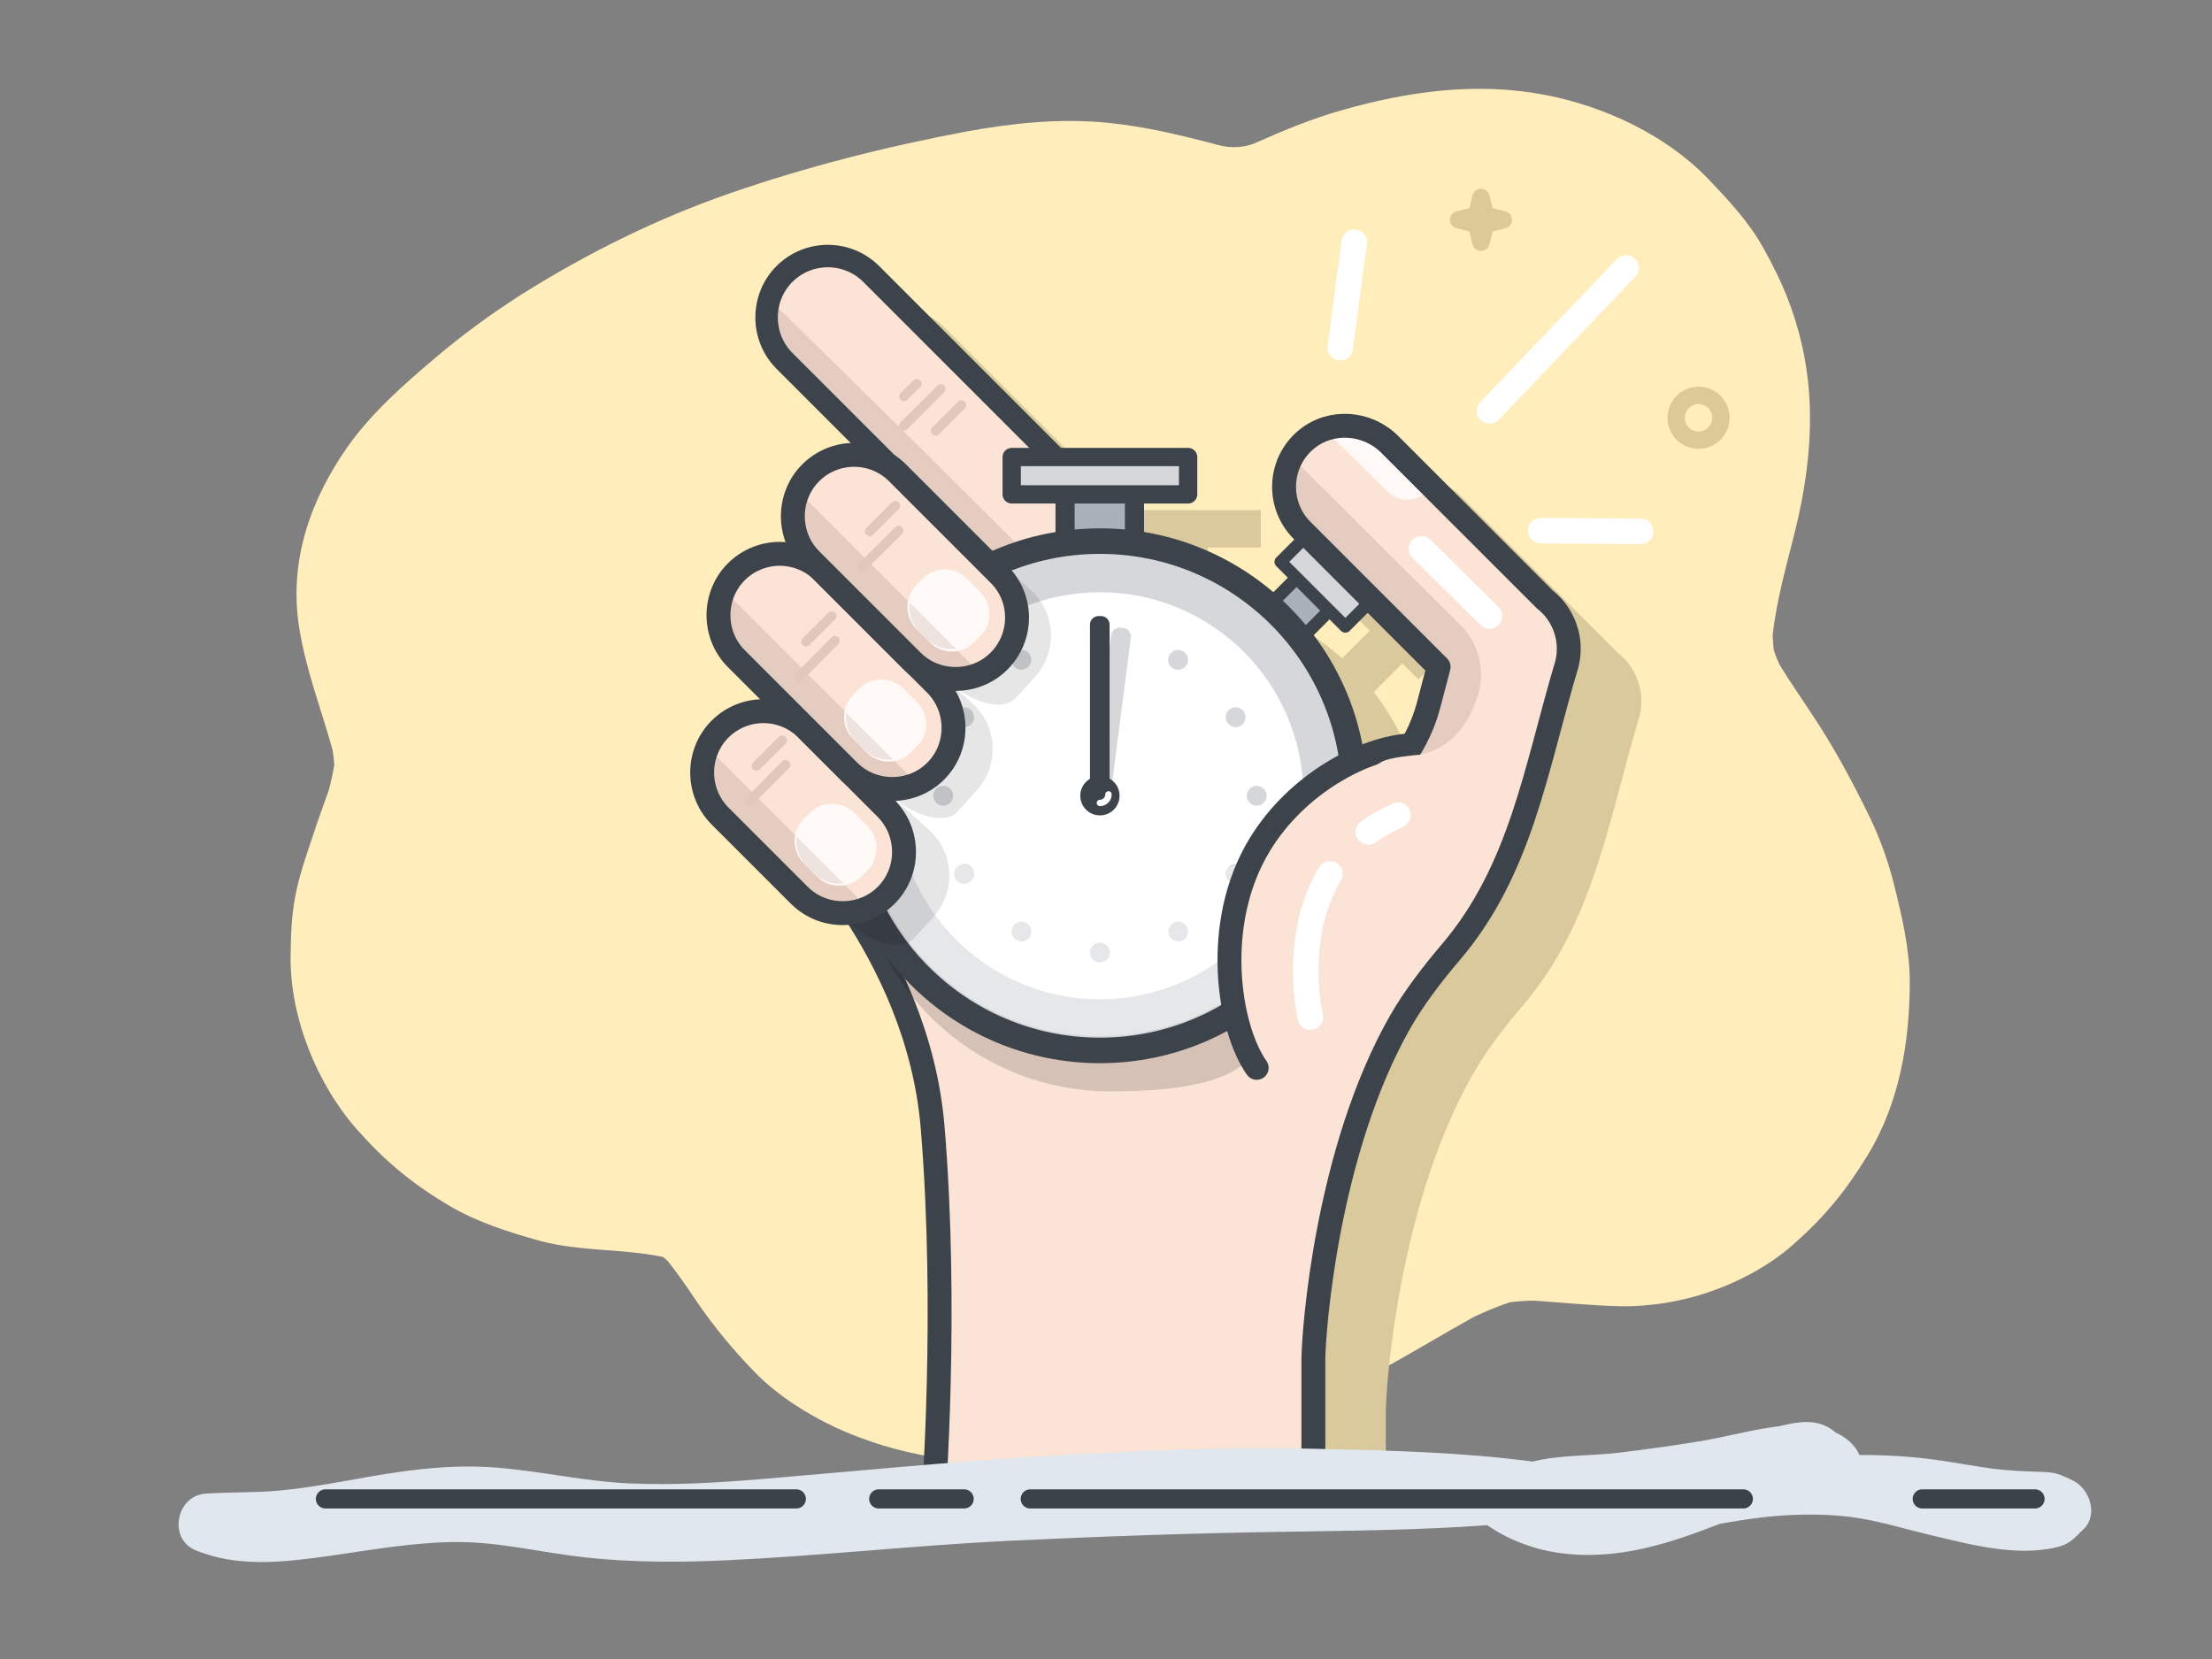 <svg id="Layer_1" xmlns="http://www.w3.org/2000/svg" viewBox="0 0 800 600"><rect x="0" y="0" width="800" height="600" fill="#808080" stroke="none"/><style>.st0{fill:#feb}.st1{fill:#dac99d}.st2{fill:#fbe3d6}.st3{fill:#e5ccc1}.st4{fill:none;stroke:#3d434a;stroke-width:8.123;stroke-linecap:round;stroke-linejoin:round;stroke-miterlimit:10}.st5{fill:#fffaf8}.st6{fill:none;stroke:#3d434a;stroke-width:8.643;stroke-linecap:round;stroke-linejoin:round;stroke-miterlimit:10}.st7{opacity:.15}.st10,.st11,.st12,.st8,.st9{stroke:#3d434a;stroke-linecap:round;stroke-linejoin:round;stroke-miterlimit:10}.st8{fill:#aab0ba;stroke-width:4.61}.st9{fill:#d5d7db;stroke-width:4.424}.st10{fill:#aab0ba;stroke-width:6.921}.st11,.st12{fill:#d5d7db;stroke-width:9.227}.st12{stroke-width:6.615}.st13{fill:#fff}.st14{fill:#d5d7db}.st15{fill:#3d434a}.st16{opacity:.4;fill:#fff}.st17{fill:none;stroke:#fff;stroke-width:2.307;stroke-linecap:round;stroke-linejoin:round;stroke-miterlimit:10}.st18{opacity:.1}.st19{fill:none;stroke:#e2c7bc;stroke-width:3.46;stroke-linecap:round;stroke-linejoin:round;stroke-miterlimit:10}.st20{fill:#efe3df}.st21,.st22{fill:#fbe3d6;stroke:#3d434a;stroke-width:8.643;stroke-linecap:round;stroke-linejoin:round;stroke-miterlimit:10}.st22{fill:none;stroke:#fff;stroke-width:9.227}.st23{fill:#e0e7ee}.st24,.st25{fill:none;stroke:#3c4249;stroke-width:6.921;stroke-linecap:round;stroke-linejoin:round;stroke-miterlimit:10}.st25{stroke:#ddc997;stroke-width:6.275}</style><path class="st0" d="M684.9 319.5c-2.1-8.3-5-16.3-8.7-24-5.9-12.1-12.3-24.1-19.7-35.4-4.3-6.6-8.8-13-12.9-19.7-.8-1.7-1.5-3.5-2.1-5.3-.2-1.8-.3-3.5-.4-5.3 1.5-13.7 5.5-26.9 8.7-40.2 5-21.2 6.8-43 2-64.4-3-13.2-7.3-23.4-14-35.4-5.3-9.6-12.5-17.2-20-25.1-15.3-15.9-37.6-26.3-59.1-30.4-24.6-4.7-49.4-1.3-73.2 5.5-10.7 3-20.9 7.2-31 11.7-4.4 2-9.4 2.2-14.1.9-.6-.2-1.2-.3-1.8-.5-12.8-3.3-24.9-6.2-38.1-7.5-17.2-1.7-34.2.1-51.2 3.2-28.7 5.4-57.6 12.7-85.3 22.3-26.3 9.1-51.9 21.8-75.4 36.6-11 7-21.5 14.7-31.5 23.2-11.2 9.5-22.9 19.8-31.4 31.9-13.5 19.2-21.3 41.5-17.5 65.3 2.4 15.4 8 29.6 12.1 44.4.3 1.8.5 3.5.6 5.3-.5 3.1-1.2 6.2-2 9.2-1.9 5.4-3.9 10.8-5.7 16.3-2.4 7.2-5 14.5-6.4 22-1.4 7.1-1.6 14.4-1.7 21.6-.3 22.1 9.5 46.4 24.1 62.9 10.4 11.7 20.1 19.7 33.7 27.7 9.9 5.8 21.1 9.3 32.1 12.4 14.6 4 30.1 2.8 44.8 5.9.6.5 1.2 1 1.8 1.6 3.7 4.6 7 9.5 10.3 14.4 6.4 9.4 13.4 17.8 21.4 26 8.2 8.3 18.7 14.9 29.2 19.8 10.9 5 22.9 8.6 34.7 10.5 21.9 3.5 45.1 3 67-.2 23-3.3 46.2-9.1 67.8-17.9 21.5-8.8 40.9-21.3 61-32.5 4.2-2 8.5-3.8 13-5.3 3-.4 6-.6 9-.6 10 .7 20 1.7 30.1 2 11.8.3 24.1-1.8 35.2-5.9 9.9-3.6 19.9-9.1 27.9-16.1 11.6-10.2 19.1-19.3 27.2-32.5 11.6-19 15.3-41.2 15.3-63.1-.1-11.9-2.9-23.7-5.8-35.3z"/><path class="st1" d="M585 236l-56.1-56.1c-8.1-8.1-21.2-9.1-30.1-1.8-2.3 1.9-4 4.1-5.3 6.5 0 .1-.1.2-.1.2-3.4 6.4-3.5 14.1-.3 20.5.2.9.4 1.5.4 1.5l1.3 1.2c.7 1 1.5 2.1 2.5 3l48.7 48.7c-.3 1.8-.7 4.5-1.1 7.7L543 274c-1.5 5.7-3.7 10.5-6.1 14.7-6.5.3-14 2.4-21.5 6-2.2-16.6-8.8-31.8-18.6-44.4l10.4-10.4 5.8 5.8 8.2-8.2-23.4-23.4-8.2 8.2 5.8 5.8-10 10a91.098 91.098 0 0 0-48.6-22.4V198H456v-13.5h-48.4l-66.2-66.2c-4.3-4.3-10-6.5-15.7-6.5-5.7 0-11.4 2.2-15.7 6.5-2.6 2.6-4.4 5.8-5.5 9.1v.2c0 .1-.1.3-.1.4-.1.5-.3 1-.4 1.5 0 .2-.1.3-.1.5-.1.6-.2 1.2-.3 1.9v.2c0 .6-.1 1.1-.1 1.7v.5c0 .6 0 1.2.1 1.7v.2c.1.6.2 1.3.3 1.9 0 .2.1.3.1.5.1.5.2 1 .4 1.5 0 .1.1.3.1.4l.6 1.8c.1.1.1.3.2.4.2.5.4 1 .7 1.4.1.1.1.3.2.4.3.6.6 1.1 1 1.7.1.1.1.2.2.3.3.5.6.9 1 1.4.1.1.2.3.3.4.4.5.9 1 1.4 1.5l38.1 38.1c-3.8-2.7-8.3-4.1-12.9-4.1-5.7 0-11.4 2.2-15.7 6.5-2 2-3.5 4.2-4.5 6.6l-1.1-1.1c-4.4-1.3.6-.6-1.7 1.7-4.6 4.6-1.3 15.4 7.3 24.1l1.9 1.9-1.5-.6c-3.6-2.2-7.6-3.3-11.6-3.3-5.7 0-11.4 2.2-15.7 6.5-2 2-3.5 4.2-4.5 6.6l-1.1-1.1c-4.4-1.3.6-.6-1.7 1.7-4.6 4.6-1.3 15.4 7.3 24.1l24.1 24.1c-4.3-4.3-8.7-5.1-14.4-5.1-5.7 0-11.4 2.2-15.7 6.5-2 2-3.5 4.2-4.5 6.6l-1.1-1.1c-4.4-1.3.6-.6-1.7 1.7-4.6 4.6-1.3 15.4 7.3 24.1l28.7 28.7c5.7 5.7 12.4 9.1 17.6 9.4 2.5 2.2 5.1 4 7.7 5.4 10.7 18.3 20.6 42 22.8 69.1 5.5 66 .3 115.8.3 115.8h137.4v-31.9c.1-10.8 4.9-75.6 31.5-122.2 4.7-8.2 11.2-16.8 18.1-24.9 25.6-30 30.8-66.6 42.1-104.4 2.3-8.8-1.1-17.9-7.9-23.2z"/><g id="XMLID_1_"><path class="st2" d="M402.3 186.3c8.6 8.6 8.6 22.8 0 31.4-8.6 8.6-22.8 8.6-31.4 0l-87.2-87.2c-8.6-8.6-8.6-22.8 0-31.4 4.3-4.3 10-6.5 15.7-6.5 5.7 0 11.4 2.2 15.7 6.5l87.2 87.2z"/><path class="st3" d="M390.7 220.8c-8.5 5-12.5 4.2-19.8-3.1l-87.2-87.2c-6-6-7.8-14.7-5.5-22.3.1 0 114.1 111.7 112.5 112.6z"/><path class="st4" d="M402.3 217.7c-8.6 8.6-22.8 8.6-31.4 0l-87.2-87.2c-8.6-8.6-8.6-22.8 0-31.4 4.3-4.3 10-6.5 15.7-6.5 5.7 0 11.4 2.2 15.7 6.5l87.2 87.2c8.6 8.7 8.6 22.8 0 31.4z"/></g><path class="st2" d="M558.7 216.8c6.8 5.3 10.2 14.4 7.8 23.2-11.2 37.8-16.5 74.4-42.1 104.4-6.9 8.1-13.4 16.7-18.1 24.9-26.6 46.6-31.4 111.4-31.5 122.2v51.1H337.5s5.1-68.9-.3-135c-5.4-64.9-54.3-109.8-54.3-109.8L464.4 275v27.7l6.6-7.9s35.5-2.5 45.6-40l3.6-13.7-49.4-49.4c-9.1-9.1-8.6-24.5 1.6-32.9 8.9-7.3 22-6.3 30.1 1.8l56.2 56.2z"/><path class="st3" d="M467.1 165.3l61.1 60.8c6.7 6.6 9.1 16.5 6.3 25.4-2.9 9-8.7 18.9-20.7 21.4 2.1-5.3 6.1-34.6 6.1-34.6l-52.7-50.8c-.1.1-4-13.5-.1-22.2z"/><path class="st5" d="M481 157.3l21 20.6c3.8 3.8 9.9 3.8 13.8 0 0 0-22.2-30.6-34.8-20.6z"/><path class="st6" d="M558.7 216.8l-56.1-56.1c-8.1-8.1-21.2-9.1-30.1-1.8-10.2 8.4-10.8 23.7-1.6 32.9l49.4 49.4-3.6 13.7c-10.1 37.5-45.6 40-45.6 40l-6.6 7.9v-27.7L283 297.9s48.9 44.9 54.3 109.8c5.5 66 .3 135 .3 135H475v-51.1c.1-10.8 4.9-75.6 31.5-122.2 4.7-8.2 11.2-16.8 18.1-24.9 25.6-30 30.8-66.6 42.1-104.4 2.2-8.9-1.2-18-8-23.3z"/><path class="st7" d="M446.9 302.6c0 50.8 42.9 92.1-45.3 92.1-50.8 0-92.1-41.2-92.1-92.1s41.2-92.1 92.1-92.1 45.3 41.3 45.3 92.1z"/><path transform="rotate(45.001 468.943 220.822)" class="st8" d="M460.6 212.5h16.7v16.7h-16.7z"/><path transform="rotate(45.001 478.96 210.803)" class="st9" d="M462.4 205h33.1v11.6h-33.1z"/><path class="st10" d="M385.2 177.9h25.1V203h-25.1z"/><circle class="st11" cx="397.8" cy="287.8" r="92.1"/><path class="st12" d="M365.9 165.3h63.8v13.5h-63.8z"/><circle class="st13" cx="397.8" cy="287.8" r="73.6"/><path class="st14" d="M405.4 227l.9.1c1.7.2 2.9 1.8 2.7 3.5l-7.7 59.5c-.2 1.7-1.8 2.9-3.5 2.7l-.9-.1c-1.7-.2-2.9-1.8-2.7-3.5l7.7-59.5c.2-1.7 1.8-2.9 3.5-2.7z"/><circle class="st15" cx="397.8" cy="287.8" r="7.1"/><circle class="st14" cx="397.8" cy="231" r="3.6"/><ellipse transform="rotate(-30 369.413 238.654)" class="st14" cx="369.4" cy="238.6" rx="3.6" ry="3.6"/><ellipse transform="rotate(-60 348.676 259.407)" class="st14" cx="348.7" cy="259.4" rx="3.6" ry="3.6"/><circle class="st14" cx="341.1" cy="287.8" r="3.6"/><ellipse transform="rotate(-30 348.652 316.12)" class="st14" cx="348.7" cy="316.1" rx="3.6" ry="3.6"/><ellipse transform="rotate(-60 369.433 336.877)" class="st14" cx="369.4" cy="336.9" rx="3.6" ry="3.6"/><circle class="st14" cx="397.8" cy="344.5" r="3.6"/><ellipse transform="rotate(-30 426.118 336.88)" class="st14" cx="426.1" cy="336.9" rx="3.6" ry="3.6"/><ellipse transform="rotate(-60 446.903 316.12)" class="st14" cx="446.9" cy="316.1" rx="3.6" ry="3.6"/><circle class="st14" cx="454.5" cy="287.8" r="3.6"/><ellipse transform="rotate(-30 446.879 259.415)" class="st14" cx="446.9" cy="259.4" rx="3.6" ry="3.6"/><ellipse transform="rotate(-60 426.146 238.65)" class="st14" cx="426.1" cy="238.6" rx="3.6" ry="3.6"/><path class="st15" d="M397.3 222.8h.9c1.7 0 3.1 1.4 3.1 3.1v60c0 1.7-1.4 3.1-3.1 3.1h-.9c-1.7 0-3.1-1.4-3.1-3.1v-60c0-1.7 1.4-3.1 3.1-3.1z"/><path class="st16" d="M484.7 287.8c0 48-38.9 86.9-86.9 86.9s-86.9-38.9-86.9-86.9c0 0 19 31.9 86.9 31.9 69.4 0 86.9-31.9 86.9-31.9z"/><path class="st17" d="M400.9 287.3c0 1.7-1.4 3.1-3.1 3.1"/><g class="st18"><path d="M333.3 336.4l-.3.3.3-.3zm15.6-45.7c0 .1-.1.2-.3.3.2-.1.3-.2.3-.3zm-.4.5l-.4.4c.1 0 .2-.2.4-.4z"/><path d="M300.5 207.9c-4.5-4.1-10.3-6-16-5.7-5.7.3-11.3 2.7-15.4 7.3-1.9 2.1-3.2 4.4-4.2 6.9l-1.1-1c-4.4-1.1.5-.6-1.7 1.8-4.4 4.8-.5 15.5 8.5 23.7l34 30.8c-4.5-4.1-8.9-4.7-14.6-4.4-5.7.3-11.3 2.7-15.4 7.3-1.9 2.1-3.2 4.4-4.2 6.9l-1.1-1c-4.4-1.1.5-.6-1.7 1.8-4.4 4.8-.5 15.5 8.5 23.7l30.1 27.2c9.1 8.2 20 10.9 24.4 6.1 1-1.1 5.1-5.6 7-7.7 8.2-9.1 7.5-23.2-1.6-31.4l-14.1-12.8c9.1 8.2 20 10.9 24.4 6.1.7-.8 5.1-5.6 7-7.7 8.2-9.1 7.5-23.2-1.6-31.4l-8.9-8-29.6-26.8-12.7-11.7zm69.4 41.9c0 .1-.1.2-.3.3.1-.1.2-.3.3-.3zm-.5.4l-.4.4c.1 0 .3-.1.4-.4z"/><path d="M372.8 213.4l-38.4-34.8c-4.5-4.1-10.3-6-16-5.7-5.7.3-11.3 2.7-15.4 7.3-1.9 2.1-3.2 4.4-4.2 6.9l-1.1-1c-4.4-1.1.5-.6-1.7 1.8-4.4 4.8-.5 15.5 8.5 23.7l38.4 34.8c9.1 8.2 20 10.9 24.4 6.1.7-.8 1.3-1.4 1.7-1.8 0 0 3.4-3.8 5.3-5.9 8.3-9.1 7.6-23.2-1.5-31.4z"/></g><path class="st2" d="M290.4 262.4l30.1 30.1c8.6 8.6 8.6 22.8 0 31.4-8.6 8.6-22.8 8.6-31.4 0l-28.7-28.7c-8.6-8.6-8.6-22.8 0-31.4 4.3-4.3 10-6.5 15.7-6.5 5.6-.1 10 .7 14.3 5.1z"/><path class="st3" d="M314.9 329.4l-1.7 1.7c-4.6 4.6-15.4 1.3-24.1-7.3l-28.7-28.7c-8.6-8.6-11.9-19.5-7.3-24.1 2.3-2.3-2.6-3.1 1.7-1.7l60.1 60.1z"/><path class="st6" d="M320.5 323.8c-8.6 8.6-22.8 8.6-31.4 0l-28.7-28.7c-8.6-8.6-8.6-22.8 0-31.4 4.3-4.3 10-6.5 15.7-6.5 5.7 0 11.4 2.2 15.7 6.5l28.7 28.7c8.6 8.7 8.6 22.8 0 31.4z"/><path class="st5" d="M293 293.9l-2.4 2.4c-4.3 4.3-4.3 11.4 0 15.8l5 5c4.3 4.3 11.4 4.3 15.8 0l2.4-2.4c4.3-4.3 4.3-11.4 0-15.8l-5-5c-4.4-4.3-11.5-4.3-15.8 0z"/><path class="st19" d="M270.9 289.9l13.2-13.3m-10.5.4l9.3-9.3"/><path class="st20" d="M291.8 313.3l2.6 2.6c2.9 2.9 6.9 4.1 10.6 3.6l-16.9-16.9c-.4 3.8.8 7.8 3.7 10.7z"/><path class="st2" d="M310.1 219.2l28.3 28.3c8.6 8.6 8.6 22.8 0 31.4-8.6 8.6-22.8 8.6-31.4 0l-40.7-40.7c-8.6-8.6-8.6-22.8 0-31.4 4.3-4.3 10-6.5 15.7-6.5 5.7.1 23.7 14.6 28.1 18.9z"/><path class="st3" d="M332.8 284.5l-1.7 1.7c-4.6 4.6-15.4 1.3-24.1-7.3l-40.7-40.7c-8.6-8.6-11.9-19.5-7.3-24.1 2.3-2.3-2.6-3.1 1.7-1.7l72.1 72.1z"/><path class="st6" d="M338.4 278.9c-8.6 8.6-22.8 8.6-31.4 0l-40.7-40.7c-8.6-8.6-8.6-22.8 0-31.4 4.3-4.3 10-6.5 15.7-6.5 5.7 0 11.4 2.2 15.7 6.5l40.7 40.7c8.6 8.7 8.6 22.8 0 31.4z"/><path class="st5" d="M310.9 249l-2.4 2.4c-4.3 4.3-4.3 11.4 0 15.8l5 5c4.3 4.3 11.4 4.3 15.8 0l2.4-2.4c4.3-4.3 4.3-11.4 0-15.8l-5-5c-4.4-4.3-11.5-4.3-15.8 0z"/><path class="st19" d="M288.8 245l13.2-13.3m-10.5.4l9.3-9.3"/><path class="st20" d="M309.7 268.4l2.6 2.6c2.9 2.9 6.9 4.1 10.6 3.6L306 257.8c-.4 3.7.8 7.7 3.7 10.6z"/><path class="st2" d="M324.7 171l36.7 36.7c8.6 8.6 8.6 22.8 0 31.4-8.6 8.6-22.8 8.6-31.4 0l-36.7-36.7c-8.6-8.6-8.6-22.8 0-31.4 4.3-4.3 10-6.5 15.7-6.5 5.7 0 11.3 2.2 15.7 6.5z"/><path class="st3" d="M355.7 244.7l-1.7 1.7c-4.6 4.6-15.4 1.3-24.1-7.3l-36.7-36.7c-8.6-8.6-11.9-19.5-7.3-24.1 2.3-2.3-2.6-3.1 1.7-1.7l68.1 68.1z"/><path class="st6" d="M361.3 239.1c-8.6 8.6-22.8 8.6-31.4 0l-36.7-36.7c-8.6-8.6-8.6-22.8 0-31.4 4.3-4.3 10-6.5 15.7-6.5 5.7 0 11.4 2.2 15.7 6.5l36.7 36.7c8.7 8.6 8.7 22.7 0 31.4z"/><path class="st5" d="M333.8 209.2l-2.4 2.4c-4.3 4.3-4.3 11.4 0 15.8l5 5c4.3 4.3 11.4 4.3 15.8 0l2.4-2.4c4.3-4.3 4.3-11.4 0-15.8l-5-5c-4.3-4.4-11.4-4.4-15.8 0z"/><path class="st19" d="M311.7 205.1l13.3-13.2m-10.5.3l9.3-9.3"/><path class="st20" d="M332.6 228.5l2.6 2.6c2.9 2.9 6.9 4.1 10.6 3.6L329 217.9c-.5 3.8.7 7.7 3.6 10.6z"/><path class="st19" d="M326.9 154l13.3-13.3m-13.3 2.7l4.7-4.6m6.8 17l9.3-9.3"/><path class="st21" d="M454.5 386.2c-10.1-14.2-16.3-52.1 1.1-80.7 13.3-21.9 37.6-35.1 55-36"/><path class="st2" d="M525.2 272.3s-18.1.4-24.6 2.8c-6.5 2.3-48.5 40.6-42.6 82.3 5.9 41.7 19.5 22.5 19.5 22.5s73.9-90.4 47.7-107.6z"/><path class="st22" d="M494.9 300.9c3.1-2.3 6.7-4.3 10.7-6.1m-31.4 38.4c1.3-5.7 3.5-11.6 6.8-17.1m-7.1 51.8s-3.9-16.6.3-34.7m39.9-134.7l24.6 24.3"/><path class="st23" d="M749.8 535.5c-1.7-.8-4.8-2.5-7.8-2.9-2.5-.3-4.9-.3-7.4-.4-3.1-.1-6.6-.3-10-.6-8.4-.8-16.6-2.6-25-3.7-8.8-1.2-17.9-1.7-27.1-1.7-1.7-3.8-4.9-6.4-8.6-8.1-5.1-4.4-10.9-4.4-17.8-2.9-.9.2-1.8.4-2.6.6-9 1.1-17.9 3.5-26.7 5.1-10.4 1.8-20.9 3.2-31.4 4.5-10.1 1.2-21.1.7-31.1 3.2-25.6-3.4-51.5-4-77.3-4.6-33.3-.8-67 .7-100.2 2.7-33.4 2-66.6 5.3-99.9 8.1-16.3 1.4-32.7 2.4-49.1 1.7-16.1-.7-31.9-4.4-48-5.7-18.2-1.5-35.8 1.3-53.7 4.6-8.4 1.5-16.7 2.9-25.2 3.7-8.9.8-17.8.5-26.7 1.1-10.4.8-13.5 16.2-3.6 20.4 15.2 6.4 32 4.4 47.9 2.2 15.6-2.2 31.3-5.1 47.1-5.1 15.2 0 30.4 3.8 45.5 5.5 17.1 1.9 34.5 1.9 51.7 1.1 33.7-1.6 67.3-5.3 101-7 33.4-1.6 66.8-2.8 100.2-3.3 24.6-.4 49.3-.6 73.9-2.4.5.4 1 .7 1.5 1 5.3 3.5 11.1 5.9 17.3 7.6 12.3 3.2 25.4 2.6 37.8-.2 9.5-2.1 18.5-5.4 27.5-8.9 8.8-1.5 17.6-2.9 26.6-3.2 8.2-.3 16.4-.1 24.5 1.3 8.7 1.5 17.1 4.1 25.6 6.1s17 4.2 25.6 5.1c4.9.5 10 .7 14.8 0 2.4-.3 4.9-.7 7.2-1.6 3.3-1.3 5-3.7 7.5-6 5.1-5.3 1.8-14.4-4-17.3z"/><path class="st24" d="M117.7 542.1H288m407.2 0H736m-418.2 0h30.9m23.9 0h257.9"/><path class="st22" d="M484.7 125.7l5.1-38.1m48.9 61l49.4-51.7m-30.9 95l36.1.3"/><circle class="st25" cx="614.3" cy="151.1" r="8.1"/><path class="st25" d="M535.6 71.4l1.7 6.5 6.4 1.6-6.4 1.6-1.7 6.5-1.6-6.5-6.5-1.6 6.5-1.6z"/></svg>